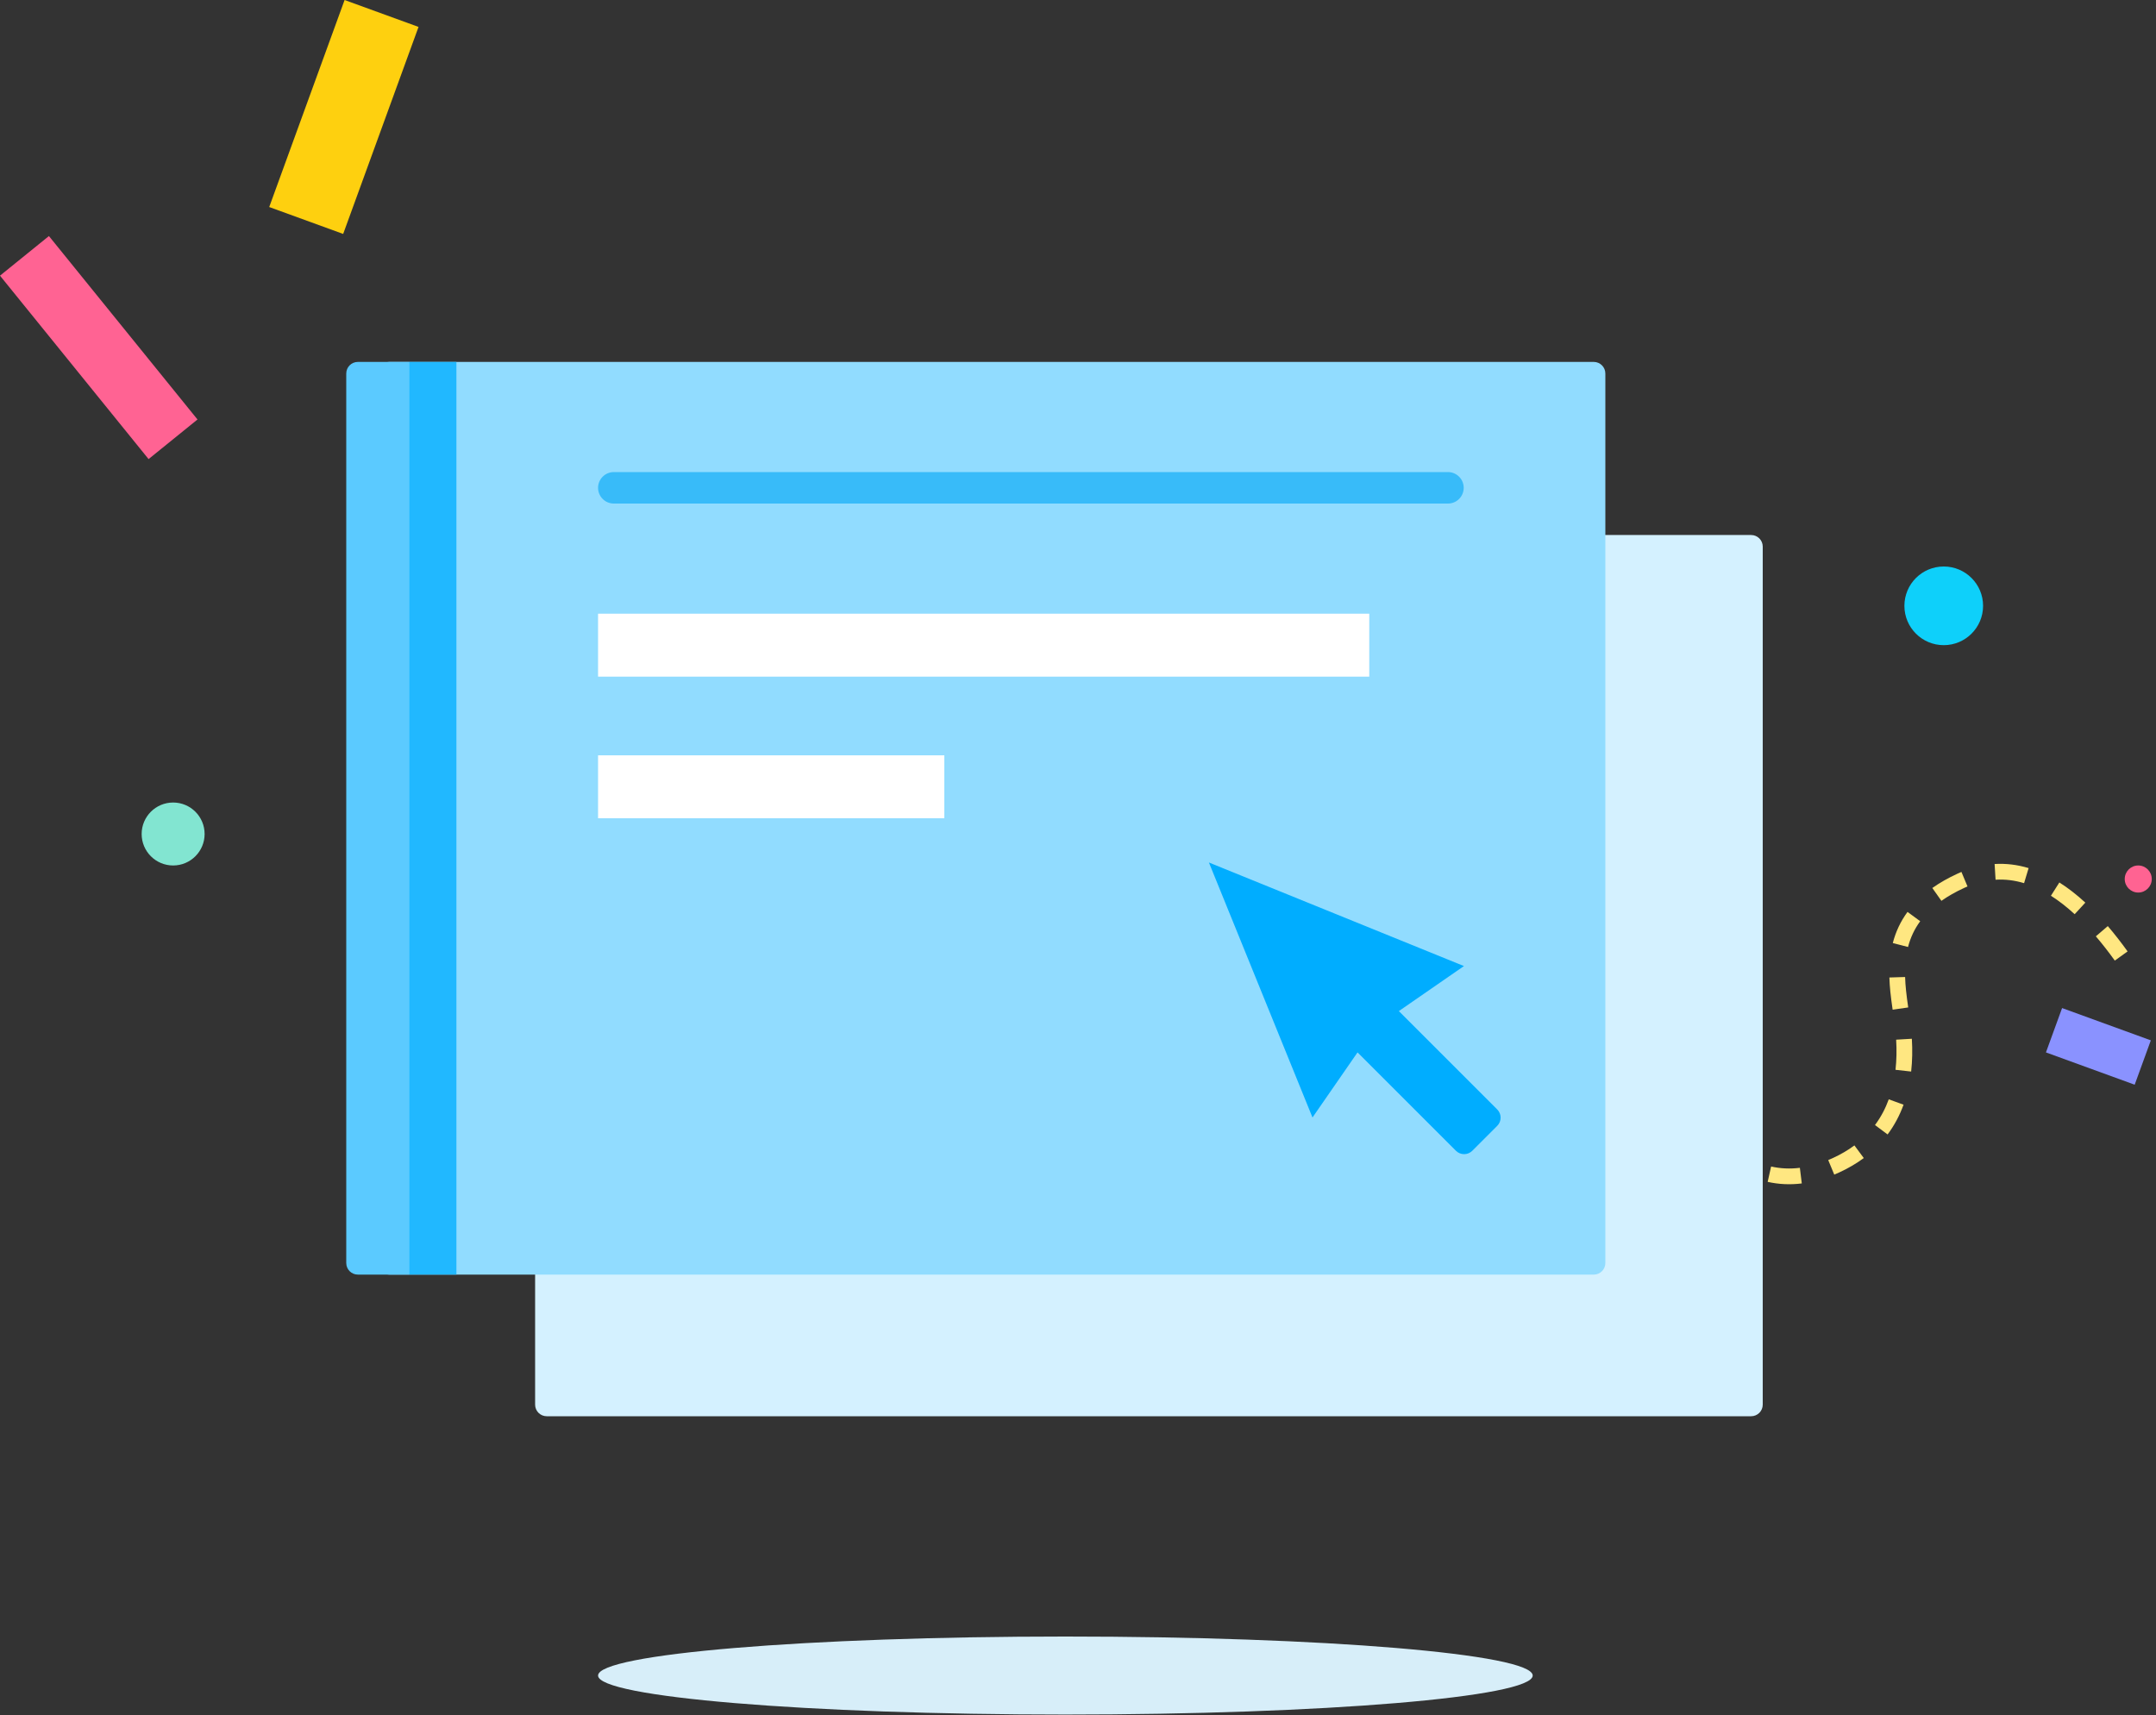 <?xml version="1.0" encoding="UTF-8" standalone="no"?>
<svg width="186px" height="148px" viewBox="0 0 186 148" version="1.1" xmlns="http://www.w3.org/2000/svg" xmlns:xlink="http://www.w3.org/1999/xlink">
    <rect x="0" y="0" width="186" height="148" fill="#333333" stroke="none"/>
    <!-- Generator: Sketch 44.1 (41455) - http://www.bohemiancoding.com/sketch -->
    <title>Group</title>
    <desc>Created with Sketch.</desc>
    <defs></defs>
    <g id="首页" stroke="none" stroke-width="1" fill="none" fill-rule="evenodd">
        <g id="空页面4" transform="translate(-105, -133)">
            <g id="Group" transform="translate(105, 133)">
                <path d="M152.401,71.435 C151.798,72.199 151.255,72.947 150.772,73.678 L151.905,74.426 C152.366,73.728 152.887,73.011 153.467,72.276 L152.401,71.435 Z M149.36,76.1 C148.907,77.004 148.555,77.881 148.305,78.733 L149.607,79.116 C149.834,78.345 150.156,77.542 150.574,76.708 L149.36,76.1 Z M147.844,81.624 C147.83,82.642 147.987,83.616 148.314,84.541 L149.594,84.088 C149.321,83.316 149.19,82.502 149.202,81.642 L147.844,81.624 Z M149.76,87.104 C149.836,87.2 149.915,87.295 149.997,87.389 C150.584,88.07 151.178,88.65 151.785,89.136 L152.634,88.077 C152.094,87.644 151.56,87.122 151.025,86.503 C150.955,86.421 150.886,86.339 150.82,86.255 L149.76,87.104 Z M154.358,90.624 C155.314,90.978 156.289,91.131 157.29,91.105 L157.256,89.748 C156.423,89.769 155.62,89.643 154.829,89.351 L154.358,90.624 Z M160.229,90.569 C161.017,90.316 161.722,90.028 162.822,89.533 L162.265,88.295 C161.208,88.77 160.542,89.043 159.815,89.276 L160.229,90.569 Z M165.226,88.528 C166.073,88.23 166.91,88.006 167.74,87.865 L167.513,86.526 C166.603,86.681 165.691,86.925 164.776,87.248 L165.226,88.528 Z M170.348,87.722 C171.203,87.782 172.024,87.956 172.81,88.253 L173.29,86.984 C172.378,86.638 171.427,86.437 170.443,86.367 L170.348,87.722 Z M174.989,89.474 C175.53,89.889 176.047,90.379 176.538,90.949 C176.652,91.082 176.74,91.188 176.828,91.298 L177.889,90.452 C177.791,90.329 177.693,90.21 177.568,90.064 C177.015,89.423 176.43,88.869 175.815,88.397 L174.989,89.474 Z M178.145,93.465 C178.483,94.261 178.672,95.066 178.719,95.881 L180.075,95.802 C180.019,94.831 179.793,93.872 179.394,92.934 L178.145,93.465 Z M178.427,98.403 C178.206,99.18 177.868,99.962 177.418,100.744 L178.594,101.422 C179.098,100.546 179.481,99.662 179.733,98.774 L178.427,98.403 Z M175.889,102.906 C175.413,103.472 174.884,104.032 174.307,104.58 L175.243,105.564 C175.855,104.982 176.42,104.386 176.929,103.778 L175.889,102.906 Z" id="Path-5" fill="#FFE781" fill-rule="nonzero" transform="translate(163.959, 88.5) rotate(-254) translate(-163.959, -88.5) "></path>
                <path d="M91.912,147.942 C114.177,147.942 132.227,146.435 132.227,144.576 C132.227,142.718 114.177,141.211 91.912,141.211 C69.646,141.211 51.596,142.718 51.596,144.576 C51.596,146.435 69.646,147.942 91.912,147.942 Z" id="Oval-14-Copy-2" fill="#D7EEF9"></path>
                <path d="M46.165,46.165 L151.073,46.165 L151.073,46.165 C151.626,46.165 152.073,46.613 152.073,47.165 L152.073,121.202 L152.073,121.202 C152.073,121.754 151.626,122.202 151.073,122.202 L47.165,122.202 L47.165,122.202 C46.613,122.202 46.165,121.754 46.165,121.202 L46.165,46.165 Z" id="Rectangle-34-Copy-2" fill="#D4F1FF"></path>
                <path d="M33.587,31.229 L137.495,31.229 L137.495,31.229 C138.048,31.229 138.495,31.677 138.495,32.229 L138.495,108.982 L138.495,108.982 C138.495,109.534 138.048,109.982 137.495,109.982 L33.587,109.982 L33.587,109.982 C33.035,109.982 32.587,109.534 32.587,108.982 L32.587,32.229 L32.587,32.229 C32.587,31.677 33.035,31.229 33.587,31.229 Z" id="Rectangle-34" fill="#91DCFF"></path>
                <path d="M30.872,31.229 L35.303,31.229 L35.303,109.981 L30.872,109.981 L30.872,109.981 C30.319,109.981 29.872,109.534 29.872,108.981 L29.872,32.229 L29.872,32.229 C29.872,31.677 30.319,31.229 30.872,31.229 Z" id="Rectangle-34" fill="#5BCAFF"></path>
                <polygon id="Rectangle-34" fill="#21B8FF" transform="translate(37.339, 70.606) scale(-1, 1) translate(-37.339, -70.606) " points="35.303 31.229 39.376 31.229 39.376 109.981 35.303 109.981"></polygon>
                <rect id="Rectangle-11" fill="#FED00F" transform="translate(29.523, 10.092) rotate(20) translate(-29.523, -10.092) " x="26.264" y="0.539" width="6.789" height="19.009"></rect>
                <rect id="Rectangle-11-Copy-3" fill="#8A92FF" transform="translate(181.038, 90.206) rotate(110) translate(-181.038, -90.206) " x="179.082" y="86.112" width="4.073" height="8.147"></rect>
                <circle id="Oval-8" fill="#0ED0FA" cx="167.688" cy="52.275" r="3.394"></circle>
                <ellipse id="Oval-8" fill="#FF6392" cx="184.468" cy="75.847" rx="1.166" ry="1.168"></ellipse>
                <circle id="Oval-8-Copy-3" fill="#82E5D1" cx="14.936" cy="71.963" r="2.716"></circle>
                <rect id="Rectangle-13" fill="#FF6393" transform="translate(8.519, 29.99) rotate(-39) translate(-8.519, -29.99) " x="5.803" y="19.807" width="5.431" height="20.367"></rect>
                <path d="M118.713,90.146 L118.713,102.149 C118.713,102.701 118.265,103.149 117.713,103.149 L114.673,103.149 C114.121,103.149 113.673,102.701 113.673,102.149 L113.673,90.146 L106.954,91.37 L116.193,69.494 L125.432,91.37 L118.713,90.146 Z" id="Combined-Shape" fill="#00ADFF" transform="translate(116.193, 86.321) rotate(-45) translate(-116.193, -86.321) "></path>
                <path d="M52.954,40.734 L124.917,40.734 L124.917,40.734 C125.667,40.734 126.275,41.342 126.275,42.092 L126.275,42.092 L126.275,42.092 C126.275,42.842 125.667,43.45 124.917,43.45 L52.954,43.45 L52.954,43.45 C52.204,43.45 51.596,42.842 51.596,42.092 L51.596,42.092 L51.596,42.092 C51.596,41.342 52.204,40.734 52.954,40.734 Z" id="Rectangle-36" fill="#38BBF9"></path>
                <polygon id="Rectangle-38" fill="#FFFFFF" points="51.596 52.954 118.128 52.954 118.128 58.385 51.596 58.385"></polygon>
                <polygon id="Rectangle-38-Copy" fill="#FFFFFF" points="51.596 65.174 81.468 65.174 81.468 70.606 51.596 70.606"></polygon>
            </g>
        </g>
    </g>
</svg>